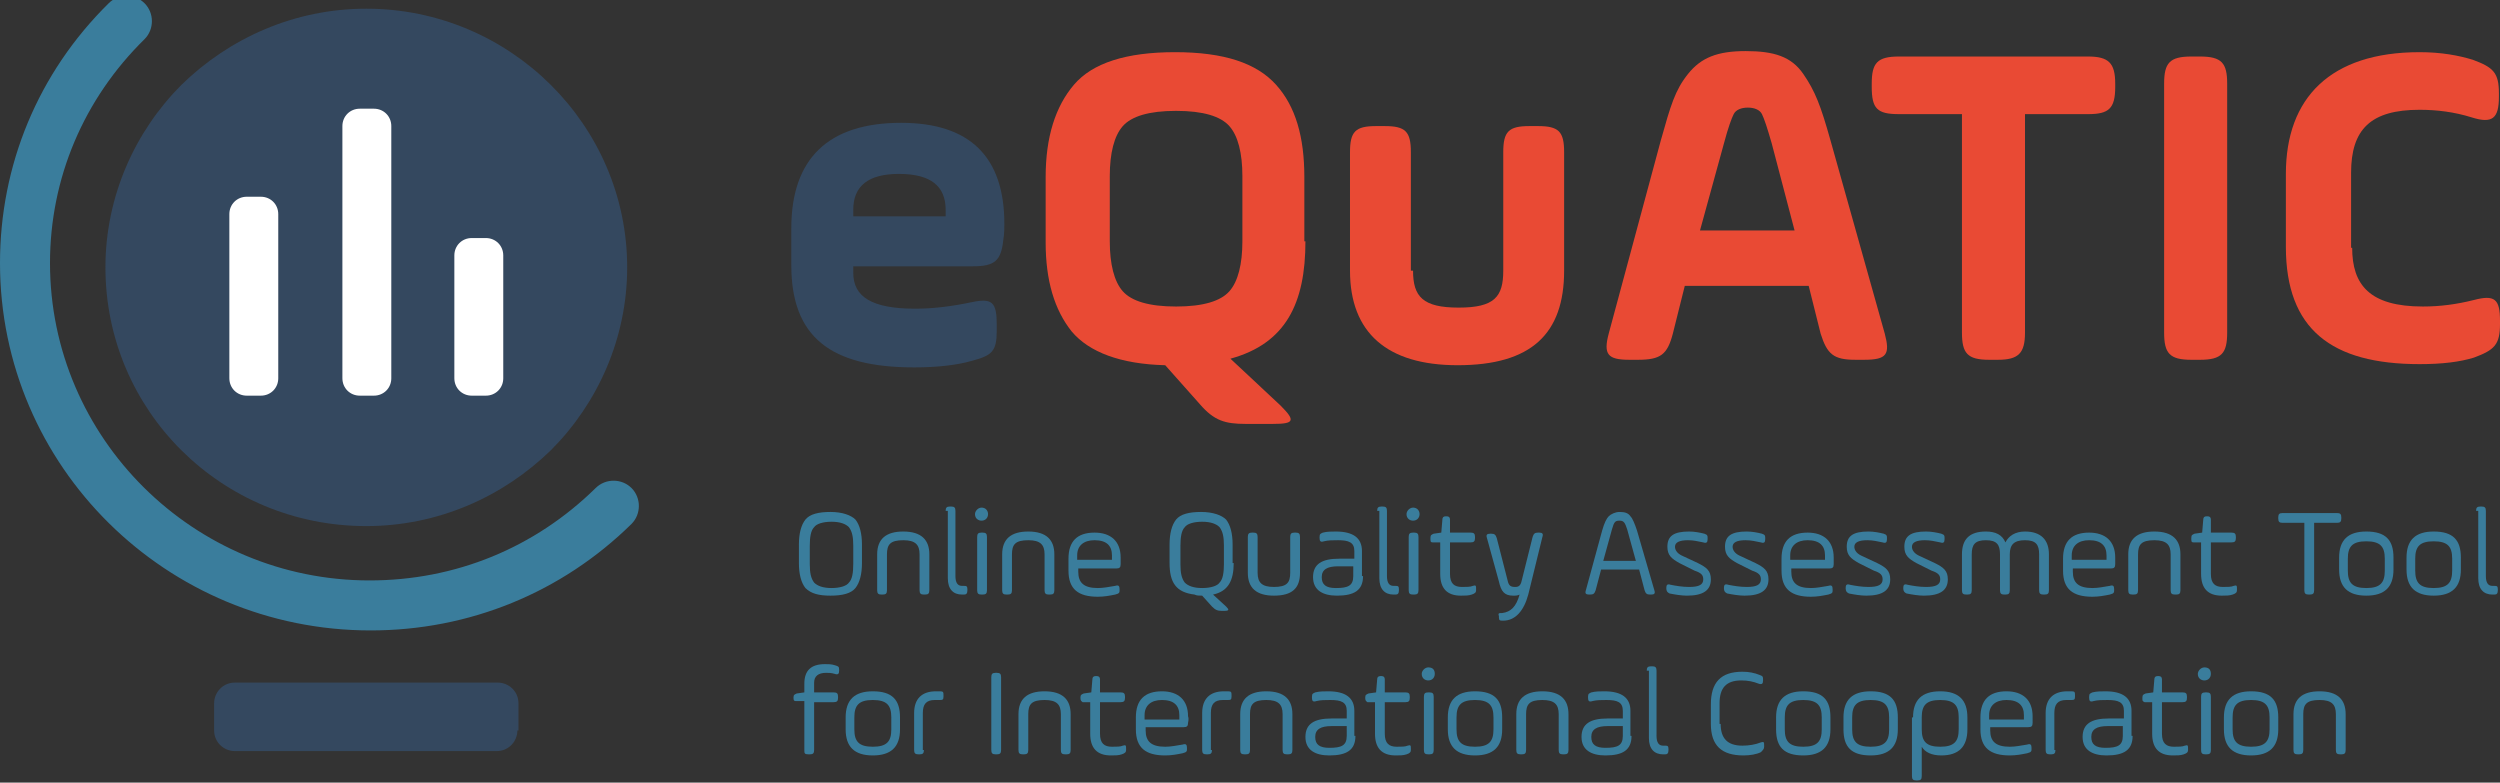 <?xml version="1.0" encoding="utf-8"?>
<!-- Generator: Adobe Illustrator 18.1.1, SVG Export Plug-In . SVG Version: 6.00 Build 0)  -->
<!DOCTYPE svg PUBLIC "-//W3C//DTD SVG 1.1//EN" "http://www.w3.org/Graphics/SVG/1.1/DTD/svg11.dtd">
<svg version="1.1" id="Layer_1" xmlns="http://www.w3.org/2000/svg" xmlns:xlink="http://www.w3.org/1999/xlink" x="0px" y="0px"
	 viewBox="0 0 230 72" enable-background="new 0 0 230 72" xml:space="preserve">
<rect x="0" y="0" width="230" height="72" fill="#333333" stroke="none"/>
<g>
	<g>
		<g>
			<path fill="#3A7D9C" d="M34.1,58C15.3,58,0,42.9,0,24.2c0-9,3.5-17.5,10-23.9c0.9-0.9,2.4-0.9,3.3,0c0.9,0.9,0.9,2.4,0,3.3
				C7.7,9.1,4.6,16.4,4.6,24.2c0,16.1,13.2,29.2,29.4,29.2c7.9,0,15.2-3,20.8-8.5c0.9-0.9,2.4-0.9,3.3,0c0.9,0.9,0.9,2.4,0,3.3
				C51.7,54.5,43.2,58,34.1,58z"/>
		</g>
		<path fill="#34485F" d="M33.7,0.8c-6.6,0-12.6,2.7-17,7c-4.3,4.3-7,10.3-7,16.8c0,13.2,10.7,23.8,24,23.8c6.6,0,12.6-2.7,17-7
			c4.3-4.3,7-10.3,7-16.8C57.7,11.5,46.9,0.8,33.7,0.8z"/>
		<g>
			<path fill="#34485F" d="M47.6,67.2c0,1-0.8,1.9-1.9,1.9H21.6c-1,0-1.9-0.8-1.9-1.9v-2.5c0-1,0.8-1.9,1.9-1.9h24.2
				c1,0,1.9,0.8,1.9,1.9V67.2z"/>
		</g>
		<g>
			<g>
				<path fill="#FFFFFF" d="M25.6,34.8c0,0.9-0.7,1.6-1.6,1.6h-1.3c-0.9,0-1.6-0.7-1.6-1.6V19.7c0-0.9,0.7-1.6,1.6-1.6h1.3
					c0.9,0,1.6,0.7,1.6,1.6V34.8z"/>
			</g>
			<g>
				<path fill="#FFFFFF" d="M36,34.8c0,0.9-0.7,1.6-1.6,1.6h-1.3c-0.9,0-1.6-0.7-1.6-1.6V11.6c0-0.9,0.7-1.6,1.6-1.6h1.3
					c0.9,0,1.6,0.7,1.6,1.6V34.8z"/>
			</g>
			<g>
				<path fill="#FFFFFF" d="M46.3,34.8c0,0.9-0.7,1.6-1.6,1.6h-1.3c-0.9,0-1.6-0.7-1.6-1.6V23.5c0-0.9,0.7-1.6,1.6-1.6h1.3
					c0.9,0,1.6,0.7,1.6,1.6V34.8z"/>
			</g>
		</g>
	</g>
	<g>
		<path fill="#34485F" d="M92.3,22.1c-0.2,1.9-0.8,2.4-2.8,2.4h-11v0.6c0,2.2,1.7,3.3,5.7,3.3c1.6,0,3.3-0.2,5.2-0.6
			c1.9-0.4,2.3,0,2.3,2.1v0.5c0,1.9-0.4,2.3-2.3,2.8c-1.4,0.4-3.2,0.6-5.3,0.6c-7.7,0-11.3-2.8-11.3-9.4v-3.4
			c0-6.4,3.4-9.7,10.1-9.7c6.3,0,9.5,3.1,9.5,9.3C92.4,21,92.4,21.5,92.3,22.1z M78.5,19.9H87v-0.6c0-2.2-1.4-3.3-4.3-3.3
			c-2.8,0-4.2,1.1-4.2,3.3V19.9z"/>
		<path fill="#E94A34" d="M120.1,22.2c0,5.7-1.8,9.4-6.9,10.8l4.6,4.3c1.4,1.4,1.3,1.7-0.7,1.7h-2.5c-1.9,0-2.9-0.3-4.2-1.8
			l-3.2-3.6c-4.1-0.1-7-1.2-8.6-3.1c-1.6-2-2.4-4.7-2.4-8.2v-6c0-3.7,0.9-6.5,2.6-8.5s4.8-3,9.3-3s7.5,1,9.3,3s2.6,4.8,2.6,8.5V22.2
			z M114.3,16.2c0-2.1-0.4-3.7-1.2-4.6c-0.8-0.9-2.4-1.4-4.9-1.4s-4.1,0.5-4.9,1.4c-0.8,0.9-1.2,2.5-1.2,4.6v6
			c0,2.1,0.4,3.7,1.2,4.6c0.8,0.9,2.4,1.4,4.9,1.4s4.1-0.5,4.9-1.4c0.8-0.9,1.2-2.5,1.2-4.6V16.2z"/>
		<path fill="#E94A34" d="M130,24.9c0,2.4,0.9,3.4,4.2,3.4c3.3,0,4.1-1,4.1-3.4V14c0-1.9,0.5-2.4,2.4-2.4h0.8c1.9,0,2.4,0.5,2.4,2.4
			v10.9c0,5.8-3,8.7-9.8,8.7c-6.5,0-9.9-3-9.9-8.7V14c0-1.9,0.5-2.4,2.4-2.4h0.8c1.9,0,2.4,0.5,2.4,2.4V24.9z"/>
		<path fill="#E94A34" d="M173.4,30.7c0.5,1.9,0.2,2.4-1.9,2.4h-0.8c-2,0-2.6-0.5-3.2-2.4l-1.1-4.4H155l-1.1,4.4
			c-0.5,1.9-1.1,2.4-3.2,2.4h-0.8c-2,0-2.4-0.5-1.9-2.4l4.8-17.8c0.9-3.2,1.3-4.6,2.5-6.1c1.2-1.5,2.7-2.1,5.3-2.1
			c2.6,0,4.2,0.5,5.3,2.1s1.6,2.9,2.5,6.1L173.4,30.7z M156.4,21.2h8.7l-2.1-8c-0.4-1.4-0.7-2.3-0.9-2.7c-0.2-0.4-0.7-0.6-1.3-0.6
			c-0.6,0-1.1,0.2-1.3,0.6c-0.2,0.4-0.5,1.2-0.9,2.7L156.4,21.2z"/>
		<path fill="#E94A34" d="M172.2,7.7c0-1.9,0.5-2.5,2.5-2.5h17.4c1.9,0,2.5,0.6,2.5,2.5V8c0,2-0.6,2.5-2.5,2.5h-5.8v20.1
			c0,1.9-0.6,2.5-2.5,2.5H183c-2,0-2.5-0.6-2.5-2.5V10.5h-5.8c-2,0-2.5-0.5-2.5-2.5V7.7z"/>
		<path fill="#E94A34" d="M199.1,7.7c0-1.9,0.5-2.5,2.5-2.5h0.8c2,0,2.5,0.6,2.5,2.5v22.9c0,1.9-0.5,2.5-2.5,2.5h-0.8
			c-2,0-2.5-0.6-2.5-2.5V7.7z"/>
		<path fill="#E94A34" d="M216.4,22.8c0,3.4,1.6,5.4,6.5,5.4c1.6,0,3.1-0.2,4.7-0.6c1.9-0.5,2.4-0.1,2.4,1.9v0.3
			c0,1.9-0.5,2.4-2.4,3.1c-1.3,0.4-2.9,0.6-5,0.6c-8.1,0-12.3-3.2-12.3-10.8V16c0-7,4.1-11.2,12.3-11.2c2,0,3.6,0.3,4.9,0.7
			c1.9,0.7,2.4,1.2,2.4,3.1v0.3c0,2-0.6,2.5-2.5,1.9c-1.6-0.5-3.2-0.7-4.8-0.7c-4.5,0-6.3,1.8-6.3,5.8V22.8z"/>
	</g>
	<g>
		<path fill="#3A7D9C" d="M74.1,54.1c-0.4-0.5-0.6-1.3-0.6-2.3v-1.7c0-1,0.2-1.8,0.6-2.3s1.2-0.7,2.3-0.7c1.1,0,1.9,0.3,2.3,0.7
			c0.4,0.5,0.6,1.3,0.6,2.3v1.7c0,1-0.2,1.8-0.6,2.3c-0.4,0.5-1.2,0.7-2.3,0.7C75.3,54.8,74.6,54.6,74.1,54.1z M78.5,50.2
			c0-0.8-0.1-1.3-0.4-1.7c-0.3-0.3-0.8-0.5-1.6-0.5c-0.8,0-1.4,0.2-1.6,0.5c-0.3,0.3-0.4,0.9-0.4,1.7v1.7c0,0.8,0.1,1.3,0.4,1.7
			c0.3,0.3,0.8,0.5,1.6,0.5c0.8,0,1.4-0.2,1.6-0.5c0.3-0.3,0.4-0.9,0.4-1.7V50.2z"/>
		<path fill="#3A7D9C" d="M81.6,54.3c0,0.3-0.1,0.4-0.4,0.4h-0.1c-0.3,0-0.4-0.1-0.4-0.4v-3.3c0-1.4,0.8-2.1,2.4-2.1
			c1.7,0,2.4,0.8,2.4,2.1v3.3c0,0.3-0.1,0.4-0.4,0.4h-0.1c-0.3,0-0.4-0.1-0.4-0.4v-3.3c0-0.9-0.4-1.3-1.5-1.3
			c-1.2,0-1.5,0.4-1.5,1.3V54.3z"/>
		<path fill="#3A7D9C" d="M87,47c0-0.3,0.1-0.4,0.4-0.4h0.1c0.3,0,0.4,0.1,0.4,0.4v6c0,0.6,0.2,0.9,0.6,0.9h0.1c0.3,0,0.4,0,0.4,0.3
			v0.1c0,0.3-0.1,0.4-0.3,0.4c-0.1,0-0.1,0-0.2,0c-0.8,0-1.3-0.5-1.3-1.5V47z"/>
		<path fill="#3A7D9C" d="M90.9,47.3c0,0.3-0.2,0.6-0.6,0.6c-0.3,0-0.6-0.2-0.6-0.6c0-0.3,0.3-0.6,0.6-0.6
			C90.7,46.7,90.9,47,90.9,47.3z M89.9,49.4c0-0.3,0.1-0.4,0.4-0.4h0.1c0.3,0,0.4,0.1,0.4,0.4v4.9c0,0.3-0.1,0.4-0.4,0.4h-0.1
			c-0.3,0-0.4-0.1-0.4-0.4V49.4z"/>
		<path fill="#3A7D9C" d="M93.1,54.3c0,0.3-0.1,0.4-0.4,0.4h-0.1c-0.3,0-0.4-0.1-0.4-0.4v-3.3c0-1.4,0.8-2.1,2.4-2.1
			c1.7,0,2.4,0.8,2.4,2.1v3.3c0,0.3-0.1,0.4-0.4,0.4h-0.1c-0.3,0-0.4-0.1-0.4-0.4v-3.3c0-0.9-0.4-1.3-1.5-1.3
			c-1.2,0-1.5,0.4-1.5,1.3V54.3z"/>
		<path fill="#3A7D9C" d="M103.1,51.9c0,0.3-0.1,0.4-0.4,0.4h-3.5v0.3c0,1,0.5,1.5,1.8,1.5c0.5,0,1-0.1,1.6-0.2
			c0.3-0.1,0.4,0,0.4,0.3v0.1c0,0.2,0,0.3-0.4,0.4c-0.5,0.1-1,0.2-1.6,0.2c-1.8,0-2.7-0.7-2.7-2.4v-1.1c0-1.6,0.8-2.4,2.4-2.4
			c1.5,0,2.4,0.8,2.4,2.3C103.1,51.5,103.1,51.7,103.1,51.9z M99.2,51.5h3.1v-0.4c0-0.9-0.5-1.4-1.6-1.4c-1,0-1.6,0.5-1.6,1.4V51.5z
			"/>
		<path fill="#3A7D9C" d="M113.5,51.8c0,1.6-0.5,2.6-1.9,2.9l1.2,1.1c0.3,0.3,0.3,0.4-0.2,0.4h-0.2c-0.4,0-0.6-0.1-0.9-0.4l-0.9-1
			c-0.3,0-0.5,0-0.7-0.1c-1.7-0.2-2.3-1.1-2.3-2.9v-1.7c0-1,0.2-1.8,0.6-2.3c0.4-0.5,1.2-0.7,2.3-0.7c1.1,0,1.9,0.3,2.3,0.7
			c0.4,0.5,0.6,1.3,0.6,2.3V51.8z M112.6,50.2c0-0.8-0.1-1.3-0.4-1.7c-0.3-0.3-0.8-0.5-1.6-0.5c-0.8,0-1.4,0.2-1.6,0.5
			c-0.3,0.3-0.4,0.9-0.4,1.7v1.7c0,0.8,0.1,1.3,0.4,1.7c0.3,0.3,0.8,0.5,1.6,0.5c0.8,0,1.4-0.2,1.6-0.5c0.3-0.3,0.4-0.9,0.4-1.7
			V50.2z"/>
		<path fill="#3A7D9C" d="M115.7,52.7c0,0.9,0.4,1.3,1.5,1.3c1.2,0,1.5-0.4,1.5-1.3v-3.3c0-0.3,0.1-0.4,0.4-0.4h0.1
			c0.3,0,0.4,0.1,0.4,0.4v3.3c0,1.4-0.7,2.1-2.4,2.1c-1.6,0-2.4-0.7-2.4-2.1v-3.3c0-0.3,0.1-0.4,0.4-0.4h0.1c0.3,0,0.4,0.1,0.4,0.4
			V52.7z"/>
		<path fill="#3A7D9C" d="M125.4,53c0,1.3-0.8,1.8-2.4,1.8c-1.3,0-2.2-0.5-2.2-1.7c0-1.2,0.8-1.7,2.4-1.7h1.4v-0.7
			c0-0.8-0.5-1-1.5-1c-0.5,0-0.9,0-1.3,0.1c-0.3,0.1-0.4,0-0.4-0.3v-0.1c0-0.3,0.1-0.3,0.3-0.4c0.4-0.1,0.8-0.1,1.2-0.1
			c1.6,0,2.4,0.6,2.4,1.8V53z M124.5,52.1h-1.4c-1,0-1.5,0.3-1.5,1c0,0.7,0.4,1,1.3,1c1.1,0,1.6-0.2,1.6-1.1V52.1z"/>
		<path fill="#3A7D9C" d="M126.7,47c0-0.3,0.1-0.4,0.4-0.4h0.1c0.3,0,0.4,0.1,0.4,0.4v6c0,0.6,0.2,0.9,0.6,0.9h0.1
			c0.3,0,0.4,0,0.4,0.3v0.1c0,0.3-0.1,0.4-0.3,0.4c-0.1,0-0.1,0-0.2,0c-0.8,0-1.3-0.5-1.3-1.5V47z"/>
		<path fill="#3A7D9C" d="M130.6,47.3c0,0.3-0.2,0.6-0.6,0.6c-0.3,0-0.6-0.2-0.6-0.6c0-0.3,0.3-0.6,0.6-0.6
			C130.4,46.7,130.6,47,130.6,47.3z M129.6,49.4c0-0.3,0.1-0.4,0.4-0.4h0.1c0.3,0,0.4,0.1,0.4,0.4v4.9c0,0.3-0.1,0.4-0.4,0.4H130
			c-0.3,0-0.4-0.1-0.4-0.4V49.4z"/>
		<path fill="#3A7D9C" d="M131.6,49.5c0-0.3,0.1-0.3,0.3-0.4l0.7-0.1l0.1-1.2c0-0.2,0.1-0.3,0.3-0.3h0.1c0.2,0,0.3,0.1,0.3,0.3v1.2
			h1.9c0.3,0,0.4,0.1,0.4,0.4v0.1c0,0.3-0.1,0.4-0.4,0.4h-1.9v2.9c0,0.9,0.4,1.2,1.1,1.2c0.4,0,0.8,0,1-0.1c0.3-0.1,0.3,0,0.3,0.3
			v0.1c0,0.2-0.1,0.3-0.4,0.4c-0.3,0.1-0.6,0.1-1,0.1c-1.3,0-1.9-0.7-1.9-2v-2.9h-0.7C131.6,49.9,131.6,49.8,131.6,49.5L131.6,49.5z
			"/>
		<path fill="#3A7D9C" d="M138.7,53.4c0.1,0.5,0.3,0.6,0.7,0.6c0.3,0,0.5-0.1,0.6-0.6l1-4c0.1-0.3,0.2-0.4,0.5-0.4h0.1
			c0.3,0,0.4,0.1,0.3,0.4l-1.3,5.3c-0.4,1.5-1.2,2.4-2.3,2.4c-0.3,0-0.4,0-0.4-0.3l0-0.1c-0.1-0.3,0-0.3,0.3-0.3
			c0.8-0.1,1.3-0.6,1.6-1.7c-0.2,0.1-0.3,0.1-0.6,0.1c-0.8,0-1.1-0.4-1.3-1.3l-1.1-4c-0.1-0.3,0-0.4,0.3-0.4h0.1
			c0.3,0,0.4,0.1,0.5,0.4L138.7,53.4z"/>
		<path fill="#3A7D9C" d="M152.2,54.3c0.1,0.3,0,0.4-0.3,0.4h-0.1c-0.3,0-0.4-0.1-0.5-0.4l-0.5-1.9h-3.5l-0.5,1.9
			c-0.1,0.3-0.2,0.4-0.5,0.4h-0.1c-0.3,0-0.4-0.1-0.3-0.4l1.5-5.5c0.2-0.7,0.4-1.1,0.6-1.3c0.2-0.2,0.6-0.4,1-0.4
			c0.5,0,0.8,0.1,1,0.4c0.2,0.2,0.4,0.7,0.6,1.3L152.2,54.3z M147.5,51.6h3l-0.8-2.9c-0.2-0.6-0.3-0.8-0.7-0.8
			c-0.4,0-0.5,0.1-0.7,0.8L147.5,51.6z"/>
		<path fill="#3A7D9C" d="M153.3,54.1c0-0.3,0.1-0.4,0.4-0.3c0.5,0.1,1.1,0.2,1.7,0.2c0.9,0,1.3-0.2,1.3-0.7c0-0.4-0.2-0.6-0.8-0.8
			l-1.4-0.7c-0.7-0.4-1.1-0.7-1.1-1.5c0-1,0.6-1.4,2-1.4c0.5,0,1,0.1,1.4,0.2c0.3,0.1,0.3,0.2,0.3,0.4v0.1c0,0.3-0.1,0.4-0.4,0.3
			c-0.5-0.1-0.9-0.2-1.4-0.2c-0.8,0-1.2,0.2-1.2,0.6c0,0.3,0.2,0.6,0.6,0.8l1.5,0.7c0.8,0.4,1.2,0.7,1.2,1.5c0,1-0.7,1.5-2.2,1.5
			c-0.5,0-1.1-0.1-1.6-0.2C153.4,54.5,153.3,54.4,153.3,54.1L153.3,54.1z"/>
		<path fill="#3A7D9C" d="M158.6,54.1c0-0.3,0.1-0.4,0.4-0.3c0.5,0.1,1.1,0.2,1.7,0.2c0.9,0,1.3-0.2,1.3-0.7c0-0.4-0.2-0.6-0.8-0.8
			l-1.4-0.7c-0.7-0.4-1.1-0.7-1.1-1.5c0-1,0.6-1.4,2-1.4c0.5,0,1,0.1,1.4,0.2c0.3,0.1,0.3,0.2,0.3,0.4v0.1c0,0.3-0.1,0.4-0.4,0.3
			c-0.5-0.1-0.9-0.2-1.4-0.2c-0.8,0-1.2,0.2-1.2,0.6c0,0.3,0.2,0.6,0.6,0.8l1.5,0.7c0.8,0.4,1.2,0.7,1.2,1.5c0,1-0.7,1.5-2.2,1.5
			c-0.5,0-1.1-0.1-1.6-0.2C158.7,54.5,158.6,54.4,158.6,54.1L158.6,54.1z"/>
		<path fill="#3A7D9C" d="M168.7,51.9c0,0.3-0.1,0.4-0.4,0.4h-3.5v0.3c0,1,0.5,1.5,1.8,1.5c0.5,0,1-0.1,1.6-0.2
			c0.3-0.1,0.4,0,0.4,0.3v0.1c0,0.2,0,0.3-0.4,0.4c-0.5,0.1-1,0.2-1.6,0.2c-1.8,0-2.7-0.7-2.7-2.4v-1.1c0-1.6,0.8-2.4,2.4-2.4
			c1.5,0,2.4,0.8,2.4,2.3C168.7,51.5,168.7,51.7,168.7,51.9z M164.8,51.5h3.1v-0.4c0-0.9-0.5-1.4-1.6-1.4c-1,0-1.6,0.5-1.6,1.4V51.5
			z"/>
		<path fill="#3A7D9C" d="M169.8,54.1c0-0.3,0.1-0.4,0.4-0.3c0.5,0.1,1.1,0.2,1.7,0.2c0.9,0,1.3-0.2,1.3-0.7c0-0.4-0.2-0.6-0.8-0.8
			l-1.4-0.7c-0.7-0.4-1.1-0.7-1.1-1.5c0-1,0.6-1.4,2-1.4c0.5,0,1,0.1,1.4,0.2c0.3,0.1,0.3,0.2,0.3,0.4v0.1c0,0.3-0.1,0.4-0.4,0.3
			c-0.5-0.1-0.9-0.2-1.4-0.2c-0.8,0-1.2,0.2-1.2,0.6c0,0.3,0.2,0.6,0.6,0.8l1.5,0.7c0.8,0.4,1.2,0.7,1.2,1.5c0,1-0.7,1.5-2.2,1.5
			c-0.5,0-1.1-0.1-1.6-0.2C169.9,54.5,169.8,54.4,169.8,54.1L169.8,54.1z"/>
		<path fill="#3A7D9C" d="M175.1,54.1c0-0.3,0.1-0.4,0.4-0.3c0.5,0.1,1.1,0.2,1.7,0.2c0.9,0,1.3-0.2,1.3-0.7c0-0.4-0.2-0.6-0.8-0.8
			l-1.4-0.7c-0.7-0.4-1.1-0.7-1.1-1.5c0-1,0.6-1.4,2-1.4c0.5,0,1,0.1,1.4,0.2c0.3,0.1,0.3,0.2,0.3,0.4v0.1c0,0.3-0.1,0.4-0.4,0.3
			c-0.5-0.1-0.9-0.2-1.4-0.2c-0.8,0-1.2,0.2-1.2,0.6c0,0.3,0.2,0.6,0.6,0.8l1.5,0.7c0.8,0.4,1.2,0.7,1.2,1.5c0,1-0.7,1.5-2.2,1.5
			c-0.5,0-1.1-0.1-1.6-0.2C175.2,54.5,175.1,54.4,175.1,54.1L175.1,54.1z"/>
		<path fill="#3A7D9C" d="M181.4,54.3c0,0.3-0.1,0.4-0.4,0.4h-0.1c-0.3,0-0.4-0.1-0.4-0.4v-3.3c0-1.4,0.7-2.1,2.2-2.1
			c0.9,0,1.5,0.3,1.8,1c0.3-0.6,0.9-1,1.8-1c1.5,0,2.2,0.8,2.2,2.1v3.3c0,0.3-0.1,0.4-0.4,0.4H188c-0.3,0-0.4-0.1-0.4-0.4v-3.3
			c0-0.9-0.3-1.3-1.3-1.3c-1,0-1.4,0.4-1.4,1.3v3.3c0,0.3-0.1,0.4-0.4,0.4h-0.1c-0.3,0-0.4-0.1-0.4-0.4v-3.3c0-0.9-0.3-1.3-1.3-1.3
			c-1,0-1.3,0.4-1.3,1.3V54.3z"/>
		<path fill="#3A7D9C" d="M194.6,51.9c0,0.3-0.1,0.4-0.4,0.4h-3.5v0.3c0,1,0.5,1.5,1.8,1.5c0.5,0,1-0.1,1.6-0.2
			c0.3-0.1,0.4,0,0.4,0.3v0.1c0,0.2,0,0.3-0.4,0.4c-0.5,0.1-1,0.2-1.6,0.2c-1.8,0-2.7-0.7-2.7-2.4v-1.1c0-1.6,0.8-2.4,2.4-2.4
			c1.5,0,2.4,0.8,2.4,2.3C194.6,51.5,194.6,51.7,194.6,51.9z M190.7,51.5h3.1v-0.4c0-0.9-0.5-1.4-1.6-1.4c-1,0-1.6,0.5-1.6,1.4V51.5
			z"/>
		<path fill="#3A7D9C" d="M196.7,54.3c0,0.3-0.1,0.4-0.4,0.4h-0.1c-0.3,0-0.4-0.1-0.4-0.4v-3.3c0-1.4,0.8-2.1,2.4-2.1
			c1.7,0,2.4,0.8,2.4,2.1v3.3c0,0.3-0.1,0.4-0.4,0.4h-0.1c-0.3,0-0.4-0.1-0.4-0.4v-3.3c0-0.9-0.4-1.3-1.5-1.3
			c-1.2,0-1.5,0.4-1.5,1.3V54.3z"/>
		<path fill="#3A7D9C" d="M201.6,49.5c0-0.3,0.1-0.3,0.3-0.4l0.7-0.1l0.1-1.2c0-0.2,0.1-0.3,0.3-0.3h0.1c0.2,0,0.3,0.1,0.3,0.3v1.2
			h1.9c0.3,0,0.4,0.1,0.4,0.4v0.1c0,0.3-0.1,0.4-0.4,0.4h-1.9v2.9c0,0.9,0.4,1.2,1.1,1.2c0.4,0,0.8,0,1-0.1c0.3-0.1,0.3,0,0.3,0.3
			v0.1c0,0.2-0.1,0.3-0.4,0.4c-0.3,0.1-0.6,0.1-1,0.1c-1.3,0-1.9-0.7-1.9-2v-2.9h-0.7C201.6,49.9,201.6,49.8,201.6,49.5L201.6,49.5z
			"/>
		<path fill="#3A7D9C" d="M209.6,47.6c0-0.3,0.1-0.4,0.4-0.4h5c0.3,0,0.4,0.1,0.4,0.4v0.1c0,0.3-0.1,0.4-0.4,0.4h-2.1v6.2
			c0,0.3-0.1,0.4-0.4,0.4h-0.1c-0.3,0-0.4-0.1-0.4-0.4v-6.2H210c-0.3,0-0.4-0.1-0.4-0.4V47.6z"/>
		<path fill="#3A7D9C" d="M215.2,52.4v-1.1c0-1.6,0.8-2.4,2.5-2.4c1.8,0,2.5,0.8,2.5,2.4v1.1c0,1.6-0.8,2.4-2.5,2.4
			C216,54.8,215.2,54,215.2,52.4z M219.4,51.4c0-1.1-0.4-1.6-1.7-1.6c-1.3,0-1.7,0.5-1.7,1.6v1.1c0,1.1,0.4,1.6,1.7,1.6
			c1.3,0,1.7-0.5,1.7-1.6V51.4z"/>
		<path fill="#3A7D9C" d="M221.4,52.4v-1.1c0-1.6,0.8-2.4,2.5-2.4c1.8,0,2.5,0.8,2.5,2.4v1.1c0,1.6-0.8,2.4-2.5,2.4
			C222.2,54.8,221.4,54,221.4,52.4z M225.6,51.4c0-1.1-0.4-1.6-1.7-1.6c-1.3,0-1.7,0.5-1.7,1.6v1.1c0,1.1,0.4,1.6,1.7,1.6
			c1.3,0,1.7-0.5,1.7-1.6V51.4z"/>
		<path fill="#3A7D9C" d="M227.8,47c0-0.3,0.1-0.4,0.4-0.4h0.1c0.3,0,0.4,0.1,0.4,0.4v6c0,0.6,0.2,0.9,0.6,0.9h0.1
			c0.3,0,0.4,0,0.4,0.3v0.1c0,0.3-0.1,0.4-0.3,0.4c-0.1,0-0.1,0-0.2,0c-0.8,0-1.3-0.5-1.3-1.5V47z"/>
		<path fill="#3A7D9C" d="M73,64.2c0-0.3,0.1-0.3,0.3-0.4l0.7-0.1v-0.8c0-1.2,0.6-1.8,1.9-1.8c0.3,0,0.6,0,0.9,0.1
			c0.3,0.1,0.4,0.1,0.4,0.4v0.1c0,0.3-0.1,0.4-0.4,0.3c-0.3-0.1-0.6-0.1-0.8-0.1c-0.7,0-1.1,0.3-1.1,0.9v0.9h1.8
			c0.3,0,0.4,0.1,0.4,0.4v0.1c0,0.3-0.1,0.4-0.4,0.4h-1.8V69c0,0.3-0.1,0.4-0.4,0.4h-0.1C74,69.4,74,69.3,74,69v-4.5h-0.7
			C73.1,64.5,73,64.5,73,64.2L73,64.2z"/>
		<path fill="#3A7D9C" d="M77.8,67.1V66c0-1.6,0.8-2.4,2.5-2.4c1.8,0,2.5,0.8,2.5,2.4v1.1c0,1.6-0.8,2.4-2.5,2.4
			C78.6,69.5,77.8,68.7,77.8,67.1z M82,66c0-1.1-0.4-1.6-1.7-1.6c-1.3,0-1.7,0.5-1.7,1.6v1.1c0,1.1,0.4,1.6,1.7,1.6
			c1.3,0,1.7-0.5,1.7-1.6V66z"/>
		<path fill="#3A7D9C" d="M85,69c0,0.3-0.1,0.4-0.4,0.4h-0.1c-0.3,0-0.4-0.1-0.4-0.4v-3.4c0-1.3,0.7-2,2-2c0.1,0,0.3,0,0.4,0
			c0.3,0,0.3,0.1,0.3,0.4v0.1c0,0.3-0.1,0.3-0.4,0.3c-0.1,0-0.3,0-0.4,0c-0.8,0-1.1,0.4-1.1,1.2V69z"/>
		<path fill="#3A7D9C" d="M91.2,62.3c0-0.3,0.1-0.4,0.4-0.4h0.1c0.3,0,0.4,0.1,0.4,0.4V69c0,0.3-0.1,0.4-0.4,0.4h-0.1
			c-0.3,0-0.4-0.1-0.4-0.4V62.3z"/>
		<path fill="#3A7D9C" d="M94.6,69c0,0.3-0.1,0.4-0.4,0.4h-0.1c-0.3,0-0.4-0.1-0.4-0.4v-3.3c0-1.4,0.8-2.1,2.4-2.1
			c1.7,0,2.4,0.8,2.4,2.1V69c0,0.3-0.1,0.4-0.4,0.4H98c-0.3,0-0.4-0.1-0.4-0.4v-3.3c0-0.9-0.4-1.3-1.5-1.3c-1.2,0-1.5,0.4-1.5,1.3
			V69z"/>
		<path fill="#3A7D9C" d="M99.4,64.2c0-0.3,0.1-0.3,0.3-0.4l0.7-0.1l0.1-1.2c0-0.2,0.1-0.3,0.3-0.3h0.1c0.2,0,0.3,0.1,0.3,0.3v1.2
			h1.9c0.3,0,0.4,0.1,0.4,0.4v0.1c0,0.3-0.1,0.4-0.4,0.4h-1.9v2.9c0,0.9,0.4,1.2,1.1,1.2c0.4,0,0.8,0,1-0.1c0.3-0.1,0.3,0,0.3,0.3
			V69c0,0.2-0.1,0.3-0.4,0.4c-0.3,0.1-0.6,0.1-1,0.1c-1.3,0-1.9-0.7-1.9-2v-2.9h-0.7C99.5,64.5,99.4,64.5,99.4,64.2L99.4,64.2z"/>
		<path fill="#3A7D9C" d="M109.3,66.5c0,0.3-0.1,0.4-0.4,0.4h-3.5v0.3c0,1,0.5,1.5,1.8,1.5c0.5,0,1-0.1,1.6-0.2
			c0.3-0.1,0.4,0,0.4,0.3v0.1c0,0.2,0,0.3-0.4,0.4c-0.5,0.1-1,0.2-1.6,0.2c-1.8,0-2.7-0.7-2.7-2.4V66c0-1.6,0.8-2.4,2.4-2.4
			c1.5,0,2.4,0.8,2.4,2.3C109.4,66.2,109.3,66.4,109.3,66.5z M105.4,66.2h3.1v-0.4c0-0.9-0.5-1.4-1.6-1.4c-1,0-1.6,0.5-1.6,1.4V66.2
			z"/>
		<path fill="#3A7D9C" d="M111.5,69c0,0.3-0.1,0.4-0.4,0.4H111c-0.3,0-0.4-0.1-0.4-0.4v-3.4c0-1.3,0.7-2,2-2c0.1,0,0.3,0,0.4,0
			c0.3,0,0.3,0.1,0.3,0.4v0.1c0,0.3-0.1,0.3-0.4,0.3c-0.1,0-0.3,0-0.4,0c-0.8,0-1.1,0.4-1.1,1.2V69z"/>
		<path fill="#3A7D9C" d="M115,69c0,0.3-0.1,0.4-0.4,0.4h-0.1c-0.3,0-0.4-0.1-0.4-0.4v-3.3c0-1.4,0.8-2.1,2.4-2.1
			c1.7,0,2.4,0.8,2.4,2.1V69c0,0.3-0.1,0.4-0.4,0.4h-0.1c-0.3,0-0.4-0.1-0.4-0.4v-3.3c0-0.9-0.4-1.3-1.5-1.3c-1.2,0-1.5,0.4-1.5,1.3
			V69z"/>
		<path fill="#3A7D9C" d="M124.7,67.7c0,1.3-0.8,1.8-2.4,1.8c-1.3,0-2.2-0.5-2.2-1.7c0-1.2,0.8-1.7,2.4-1.7h1.4v-0.7
			c0-0.8-0.5-1-1.5-1c-0.5,0-0.9,0-1.3,0.1c-0.3,0.1-0.4,0-0.4-0.3v-0.1c0-0.3,0.1-0.3,0.3-0.4c0.4-0.1,0.8-0.1,1.2-0.1
			c1.6,0,2.4,0.6,2.4,1.8V67.7z M123.9,66.8h-1.4c-1,0-1.5,0.3-1.5,1c0,0.7,0.4,1,1.3,1c1.1,0,1.6-0.2,1.6-1.1V66.8z"/>
		<path fill="#3A7D9C" d="M125.6,64.2c0-0.3,0.1-0.3,0.3-0.4l0.7-0.1l0.1-1.2c0-0.2,0.1-0.3,0.3-0.3h0.1c0.2,0,0.3,0.1,0.3,0.3v1.2
			h1.9c0.3,0,0.4,0.1,0.4,0.4v0.1c0,0.3-0.1,0.4-0.4,0.4h-1.9v2.9c0,0.9,0.4,1.2,1.1,1.2c0.4,0,0.8,0,1-0.1c0.3-0.1,0.3,0,0.3,0.3
			V69c0,0.2-0.1,0.3-0.4,0.4c-0.3,0.1-0.6,0.1-1,0.1c-1.3,0-1.9-0.7-1.9-2v-2.9h-0.7C125.7,64.5,125.6,64.5,125.6,64.2L125.6,64.2z"
			/>
		<path fill="#3A7D9C" d="M132,62c0,0.3-0.2,0.6-0.6,0.6c-0.3,0-0.6-0.2-0.6-0.6c0-0.3,0.3-0.6,0.6-0.6C131.8,61.4,132,61.6,132,62z
			 M131,64.1c0-0.3,0.1-0.4,0.4-0.4h0.1c0.3,0,0.4,0.1,0.4,0.4V69c0,0.3-0.1,0.4-0.4,0.4h-0.1c-0.3,0-0.4-0.1-0.4-0.4V64.1z"/>
		<path fill="#3A7D9C" d="M133.2,67.1V66c0-1.6,0.8-2.4,2.5-2.4c1.8,0,2.5,0.8,2.5,2.4v1.1c0,1.6-0.8,2.4-2.5,2.4
			C134,69.5,133.2,68.7,133.2,67.1z M137.4,66c0-1.1-0.4-1.6-1.7-1.6c-1.3,0-1.7,0.5-1.7,1.6v1.1c0,1.1,0.4,1.6,1.7,1.6
			c1.3,0,1.7-0.5,1.7-1.6V66z"/>
		<path fill="#3A7D9C" d="M140.4,69c0,0.3-0.1,0.4-0.4,0.4h-0.1c-0.3,0-0.4-0.1-0.4-0.4v-3.3c0-1.4,0.8-2.1,2.4-2.1
			c1.7,0,2.4,0.8,2.4,2.1V69c0,0.3-0.1,0.4-0.4,0.4h-0.1c-0.3,0-0.4-0.1-0.4-0.4v-3.3c0-0.9-0.4-1.3-1.5-1.3c-1.2,0-1.5,0.4-1.5,1.3
			V69z"/>
		<path fill="#3A7D9C" d="M150.1,67.7c0,1.3-0.8,1.8-2.4,1.8c-1.3,0-2.2-0.5-2.2-1.7c0-1.2,0.8-1.7,2.4-1.7h1.4v-0.7
			c0-0.8-0.5-1-1.5-1c-0.5,0-0.9,0-1.3,0.1c-0.3,0.1-0.4,0-0.4-0.3v-0.1c0-0.3,0.1-0.3,0.3-0.4c0.4-0.1,0.8-0.1,1.2-0.1
			c1.6,0,2.4,0.6,2.4,1.8V67.7z M149.3,66.8h-1.4c-1,0-1.5,0.3-1.5,1c0,0.7,0.4,1,1.3,1c1.1,0,1.6-0.2,1.6-1.1V66.8z"/>
		<path fill="#3A7D9C" d="M151.5,61.7c0-0.3,0.1-0.4,0.4-0.4h0.1c0.3,0,0.4,0.1,0.4,0.4v6c0,0.6,0.2,0.9,0.6,0.9h0.1
			c0.3,0,0.4,0,0.4,0.3V69c0,0.3-0.1,0.4-0.3,0.4c-0.1,0-0.1,0-0.2,0c-0.8,0-1.3-0.5-1.3-1.5V61.7z"/>
		<path fill="#3A7D9C" d="M158.3,66.6c0,1.3,0.6,2,2,2c0.6,0,1.2-0.1,1.7-0.3c0.3-0.1,0.3,0,0.3,0.3v0.1c0,0.2-0.1,0.3-0.3,0.5
			c-0.4,0.2-1,0.3-1.6,0.3c-2,0-3-0.9-3-2.9v-1.8c0-2,0.9-3,2.9-3c0.6,0,1.1,0.1,1.6,0.3c0.3,0.1,0.3,0.2,0.3,0.4v0.1
			c0,0.3-0.1,0.4-0.4,0.3c-0.5-0.2-1-0.3-1.6-0.3c-1.4,0-2,0.7-2,2.1V66.6z"/>
		<path fill="#3A7D9C" d="M163.4,67.1V66c0-1.6,0.8-2.4,2.5-2.4c1.8,0,2.5,0.8,2.5,2.4v1.1c0,1.6-0.8,2.4-2.5,2.4
			C164.1,69.5,163.4,68.7,163.4,67.1z M167.6,66c0-1.1-0.4-1.6-1.7-1.6c-1.3,0-1.7,0.5-1.7,1.6v1.1c0,1.1,0.4,1.6,1.7,1.6
			c1.3,0,1.7-0.5,1.7-1.6V66z"/>
		<path fill="#3A7D9C" d="M169.6,67.1V66c0-1.6,0.8-2.4,2.5-2.4c1.8,0,2.5,0.8,2.5,2.4v1.1c0,1.6-0.8,2.4-2.5,2.4
			C170.3,69.5,169.6,68.7,169.6,67.1z M173.8,66c0-1.1-0.4-1.6-1.7-1.6c-1.3,0-1.7,0.5-1.7,1.6v1.1c0,1.1,0.4,1.6,1.7,1.6
			c1.3,0,1.7-0.5,1.7-1.6V66z"/>
		<path fill="#3A7D9C" d="M176,66c0-1.6,0.8-2.4,2.5-2.4c1.7,0,2.5,0.8,2.5,2.4v1.1c0,1.6-0.8,2.4-2.4,2.4c-0.9,0-1.5-0.3-1.8-0.8
			v2.7c0,0.3-0.1,0.4-0.4,0.4h-0.1c-0.3,0-0.4-0.1-0.4-0.4V66z M180.2,66c0-1.1-0.4-1.6-1.7-1.6c-1.3,0-1.7,0.5-1.7,1.6v1.1
			c0,1.1,0.4,1.6,1.7,1.6c1.3,0,1.7-0.5,1.7-1.6V66z"/>
		<path fill="#3A7D9C" d="M187,66.5c0,0.3-0.1,0.4-0.4,0.4h-3.5v0.3c0,1,0.5,1.5,1.8,1.5c0.5,0,1-0.1,1.6-0.2c0.3-0.1,0.4,0,0.4,0.3
			v0.1c0,0.2,0,0.3-0.4,0.4c-0.5,0.1-1,0.2-1.6,0.2c-1.8,0-2.7-0.7-2.7-2.4V66c0-1.6,0.8-2.4,2.4-2.4c1.5,0,2.4,0.8,2.4,2.3
			C187,66.2,187,66.4,187,66.5z M183.1,66.2h3.1v-0.4c0-0.9-0.5-1.4-1.6-1.4c-1,0-1.6,0.5-1.6,1.4V66.2z"/>
		<path fill="#3A7D9C" d="M189.1,69c0,0.3-0.1,0.4-0.4,0.4h-0.1c-0.3,0-0.4-0.1-0.4-0.4v-3.4c0-1.3,0.7-2,2-2c0.1,0,0.3,0,0.4,0
			c0.3,0,0.3,0.1,0.3,0.4v0.1c0,0.3-0.1,0.3-0.4,0.3c-0.1,0-0.3,0-0.4,0c-0.8,0-1.1,0.4-1.1,1.2V69z"/>
		<path fill="#3A7D9C" d="M196.2,67.7c0,1.3-0.8,1.8-2.4,1.8c-1.3,0-2.2-0.5-2.2-1.7c0-1.2,0.8-1.7,2.4-1.7h1.4v-0.7
			c0-0.8-0.5-1-1.5-1c-0.5,0-0.9,0-1.3,0.1c-0.3,0.1-0.4,0-0.4-0.3v-0.1c0-0.3,0.1-0.3,0.3-0.4c0.4-0.1,0.8-0.1,1.2-0.1
			c1.6,0,2.4,0.6,2.4,1.8V67.7z M195.3,66.8h-1.4c-1,0-1.5,0.3-1.5,1c0,0.7,0.4,1,1.3,1c1.1,0,1.6-0.2,1.6-1.1V66.8z"/>
		<path fill="#3A7D9C" d="M197.1,64.2c0-0.3,0.1-0.3,0.3-0.4l0.7-0.1l0.1-1.2c0-0.2,0.1-0.3,0.3-0.3h0.1c0.2,0,0.3,0.1,0.3,0.3v1.2
			h1.9c0.3,0,0.4,0.1,0.4,0.4v0.1c0,0.3-0.1,0.4-0.4,0.4h-1.9v2.9c0,0.9,0.4,1.2,1.1,1.2c0.4,0,0.8,0,1-0.1c0.3-0.1,0.3,0,0.3,0.3
			V69c0,0.2-0.1,0.3-0.4,0.4c-0.3,0.1-0.6,0.1-1,0.1c-1.3,0-1.9-0.7-1.9-2v-2.9h-0.7C197.1,64.5,197.1,64.5,197.1,64.2L197.1,64.2z"
			/>
		<path fill="#3A7D9C" d="M203.4,62c0,0.3-0.2,0.6-0.6,0.6c-0.3,0-0.6-0.2-0.6-0.6c0-0.3,0.3-0.6,0.6-0.6
			C203.2,61.4,203.4,61.6,203.4,62z M202.5,64.1c0-0.3,0.1-0.4,0.4-0.4h0.1c0.3,0,0.4,0.1,0.4,0.4V69c0,0.3-0.1,0.4-0.4,0.4h-0.1
			c-0.3,0-0.4-0.1-0.4-0.4V64.1z"/>
		<path fill="#3A7D9C" d="M204.6,67.1V66c0-1.6,0.8-2.4,2.5-2.4c1.8,0,2.5,0.8,2.5,2.4v1.1c0,1.6-0.8,2.4-2.5,2.4
			C205.4,69.5,204.6,68.7,204.6,67.1z M208.8,66c0-1.1-0.4-1.6-1.7-1.6c-1.3,0-1.7,0.5-1.7,1.6v1.1c0,1.1,0.4,1.6,1.7,1.6
			c1.3,0,1.7-0.5,1.7-1.6V66z"/>
		<path fill="#3A7D9C" d="M211.9,69c0,0.3-0.1,0.4-0.4,0.4h-0.1c-0.3,0-0.4-0.1-0.4-0.4v-3.3c0-1.4,0.8-2.1,2.4-2.1
			c1.7,0,2.4,0.8,2.4,2.1V69c0,0.3-0.1,0.4-0.4,0.4h-0.1c-0.3,0-0.4-0.1-0.4-0.4v-3.3c0-0.9-0.4-1.3-1.5-1.3c-1.2,0-1.5,0.4-1.5,1.3
			V69z"/>
	</g>
</g>
</svg>
